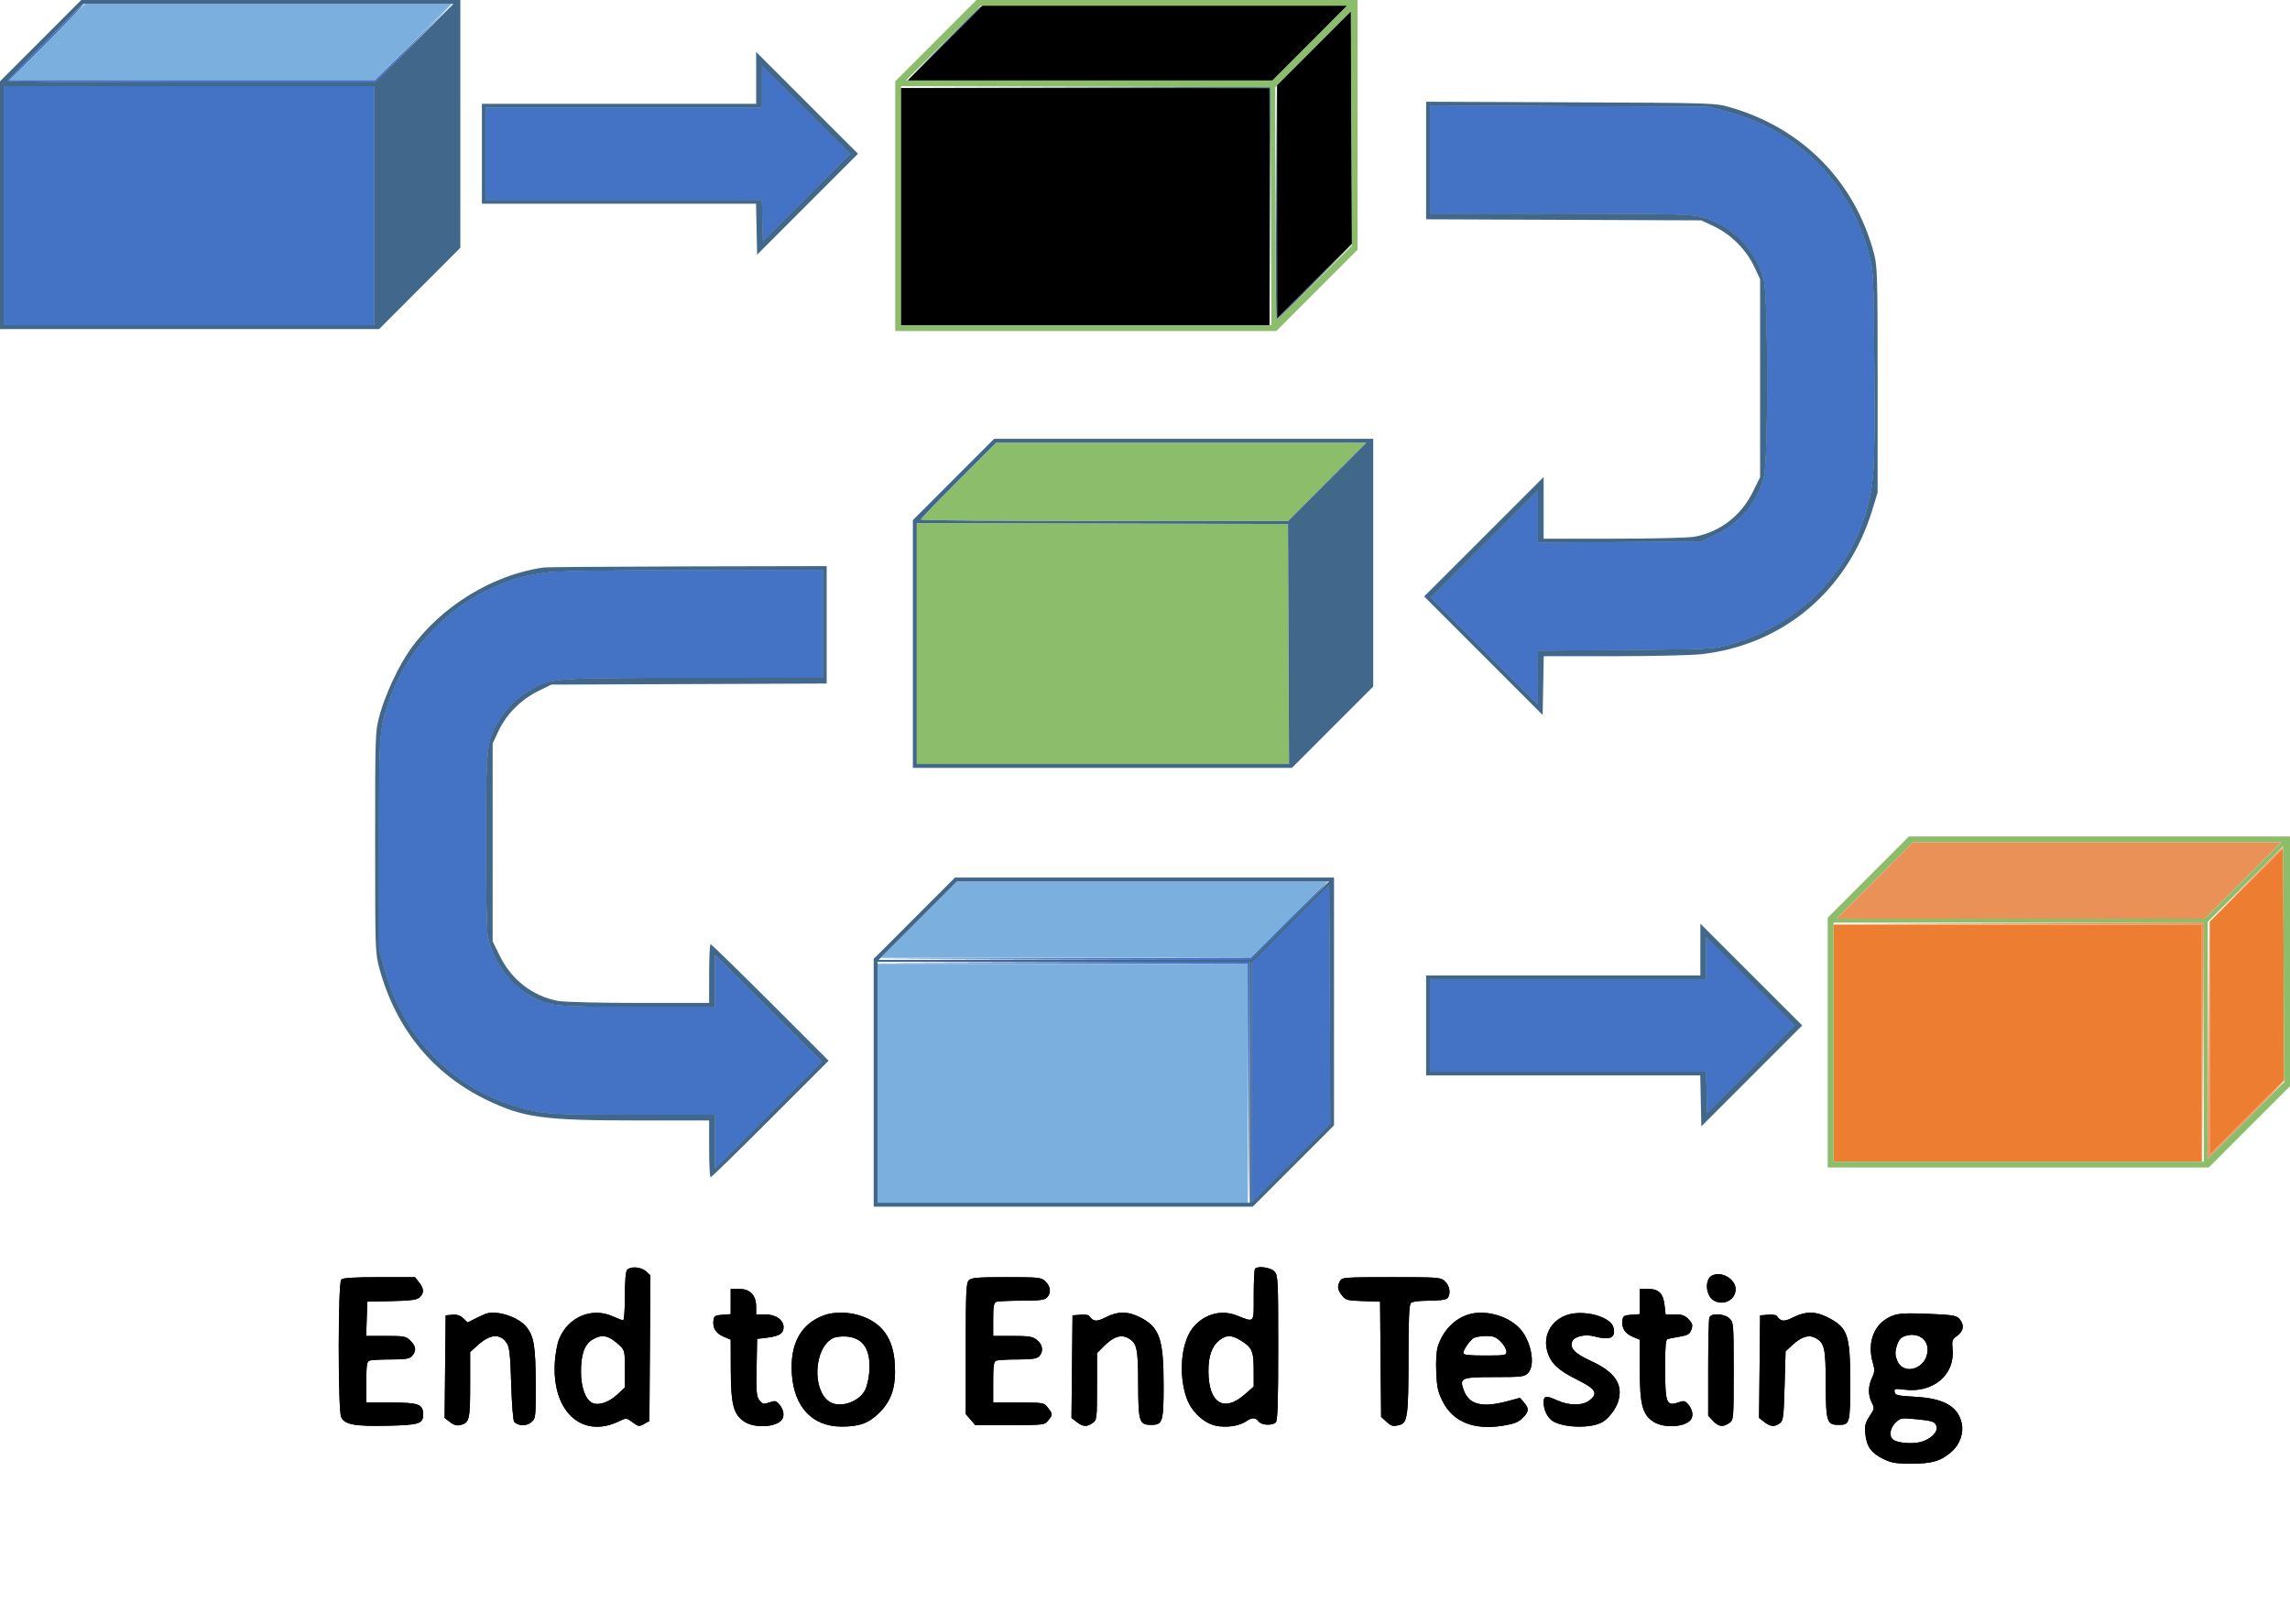 <svg xmlns="http://www.w3.org/2000/svg" width="1169" height="829" viewBox="0 0 1169 829" version="1.1"><path d="M 23.240 21.259 C 12.658 31.852, 4 40.852, 4 41.259 C 4 41.667, 46.192 42, 97.759 42 L 191.519 42 211.509 21.750 L 231.500 1.500 211.491 21.250 L 191.482 41 98 41 L 4.519 41 24 21.500 C 34.714 10.775, 43.256 2, 42.981 2 C 42.706 2, 33.823 10.667, 23.240 21.259 M 389 44.258 L 389 55 318.500 55 L 248 55 248 78.500 L 248 102 318.466 102 L 388.932 102 389.216 112.512 L 389.500 123.024 411.750 100.754 L 434 78.484 411.500 56 L 389 33.517 389 44.258 M 2 105 L 2 166 96.500 166 L 191 166 191 105 L 191 44 96.500 44 L 2 44 2 105 M 730 81.445 L 730 109 795.750 109.015 C 851.026 109.027, 862.527 109.272, 867.944 110.548 C 883.543 114.225, 896.778 127.470, 900.459 143.088 C 902.667 152.457, 902.708 234.861, 900.508 243.307 C 896.991 256.812, 888.686 266.860, 876.055 272.892 L 868.500 276.500 826.750 276.791 L 785 277.083 785 263.794 L 785 250.505 757.752 277.752 L 730.505 305 757.752 332.248 L 785 359.495 785 345.804 L 785 332.113 829.750 331.764 C 871.961 331.435, 874.938 331.293, 882.224 329.255 C 916.392 319.700, 942.495 294.660, 952.353 261.983 C 956.727 247.482, 957.165 240.080, 956.767 187.439 C 956.396 138.509, 956.396 138.498, 953.816 128.989 C 944.036 92.932, 918.134 67.025, 882.011 57.169 L 872.500 54.573 801.250 54.232 L 730 53.890 730 81.445 M 277.500 292.467 C 267.063 294.122, 262.600 295.392, 253.031 299.428 C 229.147 309.501, 208.757 330.772, 199.669 355.098 C 193.604 371.332, 193.497 372.651, 193.529 431 L 193.559 484.500 196.280 494.500 C 206.523 532.134, 235.086 559.344, 272.500 567.106 C 280.443 568.754, 286.402 568.975, 323.250 568.987 L 365 569 365 582.748 L 365 596.495 392.248 569.248 L 419.495 542 392.248 514.752 L 365 487.505 365 500.752 L 365 514 325.182 514 C 282.090 514, 280.288 513.814, 270.557 508.376 C 260.175 502.573, 251.225 490.005, 249.005 478.114 C 248.429 475.024, 248.006 454.338, 248.015 429.614 C 248.031 381.505, 248.395 378.034, 254.459 368.088 C 258.647 361.219, 263.827 356.154, 270.855 352.052 C 281.062 346.097, 281.976 346.031, 354.250 346.015 L 420 346 420 318.500 L 420 291 352.750 291.099 C 303.712 291.171, 283.333 291.542, 277.500 292.467 M 658.005 469.495 L 638.529 488.990 543.515 489.250 L 448.500 489.510 543.509 489.755 L 638.519 490 658.500 470 C 669.490 459, 678.256 450, 677.981 450 C 677.706 450, 668.717 458.773, 658.005 469.495 M 658.750 471.750 L 639 491.518 639 552.506 L 639 613.494 659.008 593.486 L 679.016 573.478 678.758 512.730 L 678.500 451.981 658.750 471.750 M 871 489.258 L 871 500 800.500 500 L 730 500 730 523.500 L 730 547 800.466 547 L 870.932 547 871.216 557.512 L 871.500 568.024 893.750 545.754 L 916 523.484 893.500 501 L 871 478.517 871 489.258 M 542.242 491.750 L 636.985 492.010 637.250 553.255 L 637.516 614.500 637.758 552.750 L 638 491 542.750 491.245 L 447.500 491.490 542.242 491.750" stroke="none" fill="#4472c4" fill-rule="evenodd"/><path d="M 482.500 22 L 463.520 41 556.520 41 L 649.520 41 668.500 22 L 687.480 3 594.480 3 L 501.480 3 482.500 22 M 670.750 24.750 L 652 43.519 652 103.006 L 652 162.494 671.008 143.485 L 690.016 124.477 689.758 65.229 L 689.500 5.980 670.750 24.750 M 460 105.500 L 460 166 554 166 L 648 166 648 105.500 L 648 45 554 45 L 460 45 460 105.500 M 320.200 648.200 C 319.397 649.003, 319 653.467, 319 661.700 C 319 668.465, 318.599 674, 318.109 674 C 317.619 674, 315.257 673.110, 312.859 672.022 C 302.177 667.175, 290.156 672.199, 285.443 683.482 C 284.528 685.673, 283.544 690.897, 283.256 695.092 C 281.517 720.473, 296.995 734.798, 316.122 725.510 C 319.686 723.780, 319.796 723.789, 322.924 726.102 C 325.888 728.293, 326.286 728.350, 328.802 726.938 L 331.500 725.424 331.762 688.262 L 332.024 651.100 329.824 649.050 C 327.389 646.782, 322.086 646.314, 320.200 648.200 M 640.667 647.667 C 640.300 648.033, 640 654.161, 640 661.283 C 640 675.991, 640.725 675.173, 631 671.429 C 623.032 668.361, 614.094 671.077, 608.645 678.221 C 602.927 685.718, 601.569 701.559, 605.627 713.433 C 608.021 720.439, 614.315 726.473, 620.643 727.830 C 626.055 728.991, 632.761 727.982, 636.352 725.466 C 639.088 723.550, 640.996 723.612, 642.498 725.667 C 643.923 727.615, 649.499 727.901, 651.283 726.117 C 652.195 725.205, 652.500 715.659, 652.500 688.055 C 652.500 653.226, 652.396 651.095, 650.595 649.105 C 648.734 647.048, 642.228 646.106, 640.667 647.667 M 874.280 650.999 C 870.016 652.756, 870.554 661.620, 875.071 664.038 C 880.019 666.686, 886 663.477, 886 658.174 C 886 653.093, 879.240 648.955, 874.280 650.999 M 174.200 653.200 C 172.524 654.876, 172.490 719.787, 174.163 723.458 C 175.898 727.266, 181.137 728.227, 198.032 727.838 C 214.013 727.470, 216 726.828, 216 722.033 C 216 716.855, 213.686 716, 199.671 716 L 187 716 187 705.607 C 187 697.052, 187.280 695.107, 188.582 694.607 C 189.452 694.273, 194.332 694, 199.427 694 C 207.131 694, 208.969 693.692, 210.345 692.171 C 212.651 689.623, 212.412 687.321, 209.545 684.455 C 207.264 682.173, 206.380 682, 197.007 682 L 186.922 682 187.211 673.250 L 187.500 664.500 199.957 664.218 C 209.758 663.995, 212.796 663.589, 214.207 662.313 C 216.557 660.186, 216.473 657.871, 213.927 654.635 L 211.855 652 193.627 652 C 180.784 652, 175.046 652.354, 174.200 653.200 M 494.571 653.571 C 493.206 654.937, 493 659.510, 493 688.516 L 493 721.888 495.413 724.694 L 497.827 727.500 515.502 727.500 C 532.871 727.500, 533.210 727.459, 535.088 725.139 C 537.476 722.190, 537.468 721.865, 534.927 718.635 C 532.879 716.031, 532.702 716, 519.927 716 L 507 716 507 705.607 C 507 697.052, 507.280 695.107, 508.582 694.607 C 509.452 694.273, 514.370 694, 519.510 694 C 526.674 694, 529.224 693.633, 530.429 692.429 C 532.806 690.051, 532.344 686.416, 529.365 684.073 C 527.104 682.294, 525.331 682, 516.865 682 L 507 682 507 673.607 C 507 666.876, 507.313 665.094, 508.582 664.607 C 509.452 664.273, 515.270 664, 521.510 664 C 530.492 664, 533.185 663.672, 534.429 662.429 C 536.680 660.177, 536.367 656.693, 533.686 654.174 C 531.490 652.112, 530.466 652, 513.757 652 C 499.077 652, 495.881 652.262, 494.571 653.571 M 684.035 653.934 C 682.525 656.756, 682.751 658.413, 685.042 661.327 C 686.923 663.717, 687.777 663.946, 695.792 664.212 L 704.500 664.500 704.765 693.900 L 705.031 723.299 707.567 725.650 C 710.233 728.121, 711.131 728.340, 714.687 727.386 C 718.468 726.372, 719 722.202, 719 693.551 C 719 673.767, 719.326 666.074, 720.200 665.200 C 720.936 664.464, 724.533 664, 729.500 664 C 734.467 664, 738.064 663.536, 738.800 662.800 C 740.742 660.858, 740.182 656.520, 737.686 654.174 C 735.436 652.061, 734.667 652, 710.221 652 C 686.379 652, 685.017 652.101, 684.035 653.934 M 373 664.443 L 373 670.885 368.750 671.193 C 364.968 671.466, 364.466 671.797, 364.188 674.201 C 363.747 678.029, 365.526 680.775, 369.536 682.451 L 373 683.898 373.054 699.199 C 373.118 717.051, 374.399 722.005, 379.916 725.723 C 385.239 729.309, 396.528 728.654, 399.235 724.600 C 400.520 722.675, 399.996 719.575, 397.975 717.149 C 396.212 715.033, 395.691 714.912, 392.758 715.939 C 389.858 716.954, 389.305 716.840, 387.724 714.897 C 386.172 712.990, 385.983 710.873, 386.224 698.107 L 386.500 683.500 391.769 682.857 C 397.793 682.122, 400 680.699, 400 677.552 C 400 673.813, 396.002 671, 390.686 671 L 386 671 386 667.135 C 386 661.237, 382.962 658, 377.427 658 L 373 658 373 664.443 M 837 664.443 L 837 670.885 832.750 671.193 C 828.968 671.466, 828.466 671.797, 828.188 674.201 C 827.747 678.029, 829.526 680.775, 833.536 682.451 L 837 683.898 837.054 699.199 C 837.118 717.051, 838.399 722.005, 843.916 725.723 C 849.239 729.309, 860.528 728.654, 863.235 724.600 C 864.520 722.675, 863.996 719.575, 861.975 717.149 C 860.255 715.085, 859.647 714.927, 856.980 715.857 C 850.611 718.078, 850.032 716.572, 850.014 697.719 C 850.004 687.543, 850.327 683.843, 851.250 683.576 C 851.938 683.377, 854.742 682.829, 857.483 682.357 C 861.655 681.639, 862.621 681.055, 863.421 678.765 C 864.216 676.487, 863.981 675.608, 862.014 673.515 C 860.141 671.521, 858.679 671, 854.956 671 L 850.260 671 849.748 666.459 C 849.051 660.270, 846.795 658, 841.345 658 L 837 658 837 664.443 M 248 670.682 C 247.175 670.970, 244.754 672.082, 242.620 673.155 L 238.739 675.104 236.479 672.980 C 234.888 671.486, 233.224 670.952, 230.859 671.178 L 227.500 671.500 227.234 697.664 L 226.967 723.829 229.690 725.971 C 231.586 727.462, 233.186 727.927, 234.957 727.502 C 239.614 726.382, 240 724.807, 240 706.925 L 240 690.233 243.975 686.642 C 250.264 680.960, 255.407 680.639, 258.737 685.721 C 260.101 687.803, 260.523 691.767, 260.960 706.598 C 261.258 716.715, 261.947 725.343, 262.500 725.882 C 264.698 728.028, 268.596 728.148, 271.063 726.147 C 273.484 724.183, 273.500 724.051, 273.458 706.335 C 273.414 687.494, 272.575 682.272, 268.825 677.505 C 264.758 672.334, 253.671 668.702, 248 670.682 M 420.759 671.423 C 408.888 675.660, 403.204 685.948, 404.223 701.354 C 405.343 718.288, 414.663 728.212, 429.500 728.270 C 438.702 728.305, 443.569 726.527, 448.907 721.180 C 455.168 714.908, 457.406 707.962, 456.813 696.650 C 456.101 683.090, 450.182 674.966, 438.438 671.431 C 432.567 669.664, 425.695 669.661, 420.759 671.423 M 564.476 672.462 C 559.641 674.910, 558.172 674.776, 555.898 671.681 C 555.567 671.230, 553.542 671.005, 551.398 671.181 L 547.500 671.500 547.234 697.664 L 546.967 723.829 549.618 725.914 C 552.783 728.404, 554.792 728.534, 557.777 726.443 C 559.926 724.938, 560 724.322, 560 707.826 L 560 690.765 563.817 686.947 C 568.404 682.361, 572.338 681.118, 575.916 683.126 C 580.402 685.644, 580.967 688.233, 581.017 706.500 C 581.070 725.890, 581.547 727.400, 587.624 727.400 C 593.528 727.400, 594 725.908, 594 707.252 C 594 683.452, 591.956 677.545, 581.971 672.485 C 575.768 669.342, 570.652 669.335, 564.476 672.462 M 749.764 670.996 C 742.453 673.197, 736.530 679.343, 733.993 687.362 C 733.244 689.728, 732.929 694.822, 733.178 700.514 C 733.521 708.370, 734.043 710.704, 736.557 715.619 C 741.824 725.917, 752.446 730.185, 767 727.851 C 772.895 726.905, 775.089 726.060, 777.250 723.901 C 780.534 720.620, 780.672 719.081, 777.960 715.954 L 775.921 713.603 769.546 715.301 C 756.454 718.790, 749.888 717.109, 747.162 709.571 C 744.935 703.412, 745.937 703, 763.122 703 C 776.667 703, 778.179 702.821, 780 701 C 784.103 696.897, 781.505 683.839, 775.364 677.697 C 769.165 671.499, 757.893 668.548, 749.764 670.996 M 799.500 671.441 C 791.493 674.394, 787.527 682.139, 789.924 690.140 C 791.676 695.987, 795.520 699.595, 805 704.290 C 814.634 709.061, 815.986 711.293, 811.420 714.885 C 807.950 717.614, 801.037 717.653, 795.141 714.978 C 789.124 712.248, 788 712.417, 788 716.050 C 788 720.036, 790.242 724.264, 793.165 725.789 C 799.321 729.001, 812.136 729.167, 817.777 726.107 C 820.927 724.398, 824.743 719.548, 825.978 715.685 C 828.787 706.899, 824.617 700.542, 812.318 694.860 C 803.949 690.993, 801.408 688.439, 802.502 684.993 C 803.348 682.327, 808.922 680.931, 813.701 682.188 C 822.012 684.374, 824.976 683.024, 823.631 677.667 C 822.208 671.995, 807.963 668.320, 799.500 671.441 M 915.476 672.462 C 910.641 674.910, 909.172 674.776, 906.898 671.681 C 906.567 671.230, 904.542 671.005, 902.398 671.181 L 898.500 671.500 898.234 697.664 L 897.967 723.829 900.618 725.914 C 903.725 728.358, 905.878 728.540, 908.559 726.583 C 910.318 725.300, 910.547 723.507, 911 707.504 L 911.500 689.842 915.201 686.452 C 919.783 682.256, 923.491 681.204, 926.916 683.126 C 931.402 685.644, 931.967 688.233, 932.017 706.500 C 932.070 725.809, 932.564 727.400, 938.506 727.400 C 944.353 727.400, 944.500 726.867, 944.500 705.698 C 944.500 681.175, 943.296 677.752, 932.783 672.401 C 926.771 669.341, 921.605 669.359, 915.476 672.462 M 966.655 671.475 C 956.975 674.886, 952.752 684.766, 956.141 696.077 C 957.083 699.221, 956.996 700.489, 955.641 703.344 C 953.591 707.664, 953.548 712.225, 955.521 716.040 C 956.958 718.820, 956.897 719.199, 954.393 722.983 C 952.149 726.373, 951.819 727.763, 952.232 732.067 C 952.848 738.471, 955.308 741.867, 961.501 744.859 C 965.602 746.840, 967.912 747.213, 975.942 747.192 C 986.616 747.164, 990.780 745.888, 996.449 740.911 C 1000.440 737.406, 1002.493 731.545, 1001.437 726.666 C 999.553 717.965, 992.352 713.863, 977.531 713.050 C 968.776 712.569, 967.476 712.265, 967.163 710.623 C 966.835 708.905, 967.274 708.804, 972.317 709.434 C 986.836 711.248, 998.006 701.825, 996.756 688.817 C 996.326 684.336, 996.524 683.763, 999.144 681.898 C 1002.430 679.558, 1002.853 676.278, 1000.250 673.310 C 998.712 671.557, 996.801 671.242, 984.500 670.717 C 973.997 670.269, 969.540 670.458, 966.655 671.475 M 872.607 672.582 C 872.273 673.452, 872 685.086, 872 698.436 L 872 722.708 874.452 725.354 C 877.250 728.373, 879.586 728.679, 882.777 726.443 C 884.973 724.906, 885 724.584, 885 699.982 C 885 675.650, 884.950 675.031, 882.811 673.039 C 880.100 670.513, 873.514 670.218, 872.607 672.582 M 973.500 681.749 C 970.423 682.466, 969.121 683.901, 968.060 687.744 C 967.345 690.334, 967.449 692.139, 968.452 694.539 C 971.898 702.786, 984 698.490, 984 689.020 C 984 683.673, 979.276 680.402, 973.500 681.749 M 302.353 683.926 C 298.312 686.390, 296.535 691.493, 296.582 700.500 C 296.621 708.096, 298.840 714.309, 302.144 716.077 C 305.248 717.738, 310.611 716.052, 314.942 712.053 L 319 708.307 319 698.841 C 319 689.802, 318.876 689.258, 316.250 686.809 C 310.653 681.589, 307.320 680.898, 302.353 683.926 M 425.030 683.222 C 415.603 688.210, 414.417 709.276, 423.217 715.439 C 428.234 718.953, 437.824 716.127, 441.369 710.091 C 442.408 708.321, 443.462 704.108, 443.744 700.599 C 444.662 689.159, 440.817 683.025, 432.283 682.314 C 429.502 682.082, 426.466 682.463, 425.030 683.222 M 622.514 684.168 C 618.619 687.232, 616.858 692.198, 616.883 700.051 C 616.934 716.309, 624.753 721.251, 635.482 711.807 L 640 707.830 639.978 699.165 C 639.953 689.529, 639.134 687.760, 633 684.097 C 628.544 681.437, 625.964 681.454, 622.514 684.168 M 751.954 683.282 C 749.805 684.975, 747 689.188, 747 690.723 C 747 691.682, 749.740 692, 758 692 C 768.469 692, 769 691.900, 769 689.923 C 769 688.781, 767.685 686.531, 766.077 684.923 C 763.640 682.486, 762.352 682.005, 758.327 682.032 C 755.672 682.049, 752.804 682.612, 751.954 683.282 M 967.576 726.333 C 964.775 729.134, 964.207 733.097, 966.351 734.876 C 968.482 736.645, 976.133 737.311, 980.575 736.114 C 985.654 734.747, 989.439 730.957, 988.543 728.136 C 987.765 725.686, 986.586 725.296, 977.326 724.428 C 970.519 723.791, 970.021 723.888, 967.576 726.333" stroke="none" fill="#000000" fill-rule="evenodd"/><path d="M 24 21.500 L 4.519 41 98.019 41 L 191.519 41 211 21.500 L 230.481 2 136.981 2 L 43.481 2 24 21.500 M 469 469.500 L 449.519 489 544.019 489 L 638.519 489 658 469.500 L 677.481 450 582.981 450 L 488.481 450 469 469.500 M 448 553 L 448 614 542.500 614 L 637 614 637 553 L 637 492 542.500 492 L 448 492 448 553" stroke="none" fill="#7bafdd" fill-rule="evenodd"/><path d="M 1146.750 451.750 L 1128 470.519 1128 530.006 L 1128 589.494 1147.008 570.485 L 1166.016 551.477 1165.758 492.229 L 1165.500 432.980 1146.750 451.750 M 936 532.500 L 936 593 1030 593 L 1124 593 1124 532.500 L 1124 472 1030 472 L 936 472 936 532.500" stroke="none" fill="#ed7d31" fill-rule="evenodd"/><path d="M 477.741 20.759 L 457 41.517 457 105.259 L 457 169 554.259 169 L 651.518 169 672.259 148.241 L 693 127.483 693 63.741 L 693 0 595.741 0 L 498.482 0 477.741 20.759 M 481.500 22 L 462.520 41 556.020 41 L 649.520 41 668.500 22 L 687.480 3 593.980 3 L 500.480 3 481.500 22 M 670.250 25.250 L 651 44.519 651 103.759 C 651 136.342, 651.342 163, 651.760 163 C 652.178 163, 660.956 154.555, 671.268 144.232 L 690.016 125.465 689.758 65.723 L 689.500 5.980 670.250 25.250 M 460 104.995 L 460 166 554.508 166 L 649.015 166 648.758 105.250 L 648.500 44.500 554.250 44.245 L 460 43.990 460 104.995 M 489.240 245.259 C 478.658 255.852, 470 264.852, 470 265.259 C 470 265.667, 512.192 266, 563.759 266 L 657.519 266 677.500 246 L 697.481 226 602.981 226 L 508.481 226 489.240 245.259 M 468 328.495 L 468 390 563.008 390 L 658.015 390 657.758 328.750 L 657.500 267.500 562.750 267.245 L 468 266.990 468 328.495 M 953.741 447.759 L 933 468.517 933 532.259 L 933 596 1030.259 596 L 1127.518 596 1148.259 575.241 L 1169 554.483 1169 490.741 L 1169 427 1071.741 427 L 974.482 427 953.741 447.759 M 957 449.500 L 937.519 469 1031.458 469 L 1125.397 469 1144.948 449.507 L 1164.500 430.014 1070.490 430.007 L 976.481 430 957 449.500 M 1146.250 451.274 L 1127 470.617 1127 531.055 L 1127 591.494 1146.508 571.986 L 1166.016 552.478 1165.758 492.205 L 1165.500 431.932 1146.250 451.274 M 936 532 L 936 593 1030.500 593 L 1125 593 1125 532 L 1125 471 1030.500 471 L 936 471 936 532" stroke="none" fill="#8cbd6b" fill-rule="evenodd"/><path d="M 482.500 22 L 463.520 41 556.520 41 L 649.520 41 668.500 22 L 687.480 3 594.480 3 L 501.480 3 482.500 22 M 670.750 24.750 L 652 43.519 652 103.006 L 652 162.494 671.008 143.485 L 690.016 124.477 689.758 65.229 L 689.500 5.980 670.750 24.750 M 460 105.500 L 460 166 554 166 L 648 166 648 105.500 L 648 45 554 45 L 460 45 460 105.500 M 320.200 648.200 C 319.397 649.003, 319 653.467, 319 661.700 C 319 668.465, 318.599 674, 318.109 674 C 317.619 674, 315.257 673.110, 312.859 672.022 C 302.177 667.175, 290.156 672.199, 285.443 683.482 C 284.528 685.673, 283.544 690.897, 283.256 695.092 C 281.517 720.473, 296.995 734.798, 316.122 725.510 C 319.686 723.780, 319.796 723.789, 322.924 726.102 C 325.888 728.293, 326.286 728.350, 328.802 726.938 L 331.500 725.424 331.762 688.262 L 332.024 651.100 329.824 649.050 C 327.389 646.782, 322.086 646.314, 320.200 648.200 M 640.667 647.667 C 640.300 648.033, 640 654.161, 640 661.283 C 640 675.991, 640.725 675.173, 631 671.429 C 623.032 668.361, 614.094 671.077, 608.645 678.221 C 602.927 685.718, 601.569 701.559, 605.627 713.433 C 608.021 720.439, 614.315 726.473, 620.643 727.830 C 626.055 728.991, 632.761 727.982, 636.352 725.466 C 639.088 723.550, 640.996 723.612, 642.498 725.667 C 643.923 727.615, 649.499 727.901, 651.283 726.117 C 652.195 725.205, 652.500 715.659, 652.500 688.055 C 652.500 653.226, 652.396 651.095, 650.595 649.105 C 648.734 647.048, 642.228 646.106, 640.667 647.667 M 874.280 650.999 C 870.016 652.756, 870.554 661.620, 875.071 664.038 C 880.019 666.686, 886 663.477, 886 658.174 C 886 653.093, 879.240 648.955, 874.280 650.999 M 174.200 653.200 C 172.524 654.876, 172.490 719.787, 174.163 723.458 C 175.898 727.266, 181.137 728.227, 198.032 727.838 C 214.013 727.470, 216 726.828, 216 722.033 C 216 716.855, 213.686 716, 199.671 716 L 187 716 187 705.607 C 187 697.052, 187.280 695.107, 188.582 694.607 C 189.452 694.273, 194.332 694, 199.427 694 C 207.131 694, 208.969 693.692, 210.345 692.171 C 212.651 689.623, 212.412 687.321, 209.545 684.455 C 207.264 682.173, 206.380 682, 197.007 682 L 186.922 682 187.211 673.250 L 187.500 664.500 199.957 664.218 C 209.758 663.995, 212.796 663.589, 214.207 662.313 C 216.557 660.186, 216.473 657.871, 213.927 654.635 L 211.855 652 193.627 652 C 180.784 652, 175.046 652.354, 174.200 653.200 M 494.571 653.571 C 493.206 654.937, 493 659.510, 493 688.516 L 493 721.888 495.413 724.694 L 497.827 727.500 515.502 727.500 C 532.871 727.500, 533.210 727.459, 535.088 725.139 C 537.476 722.190, 537.468 721.865, 534.927 718.635 C 532.879 716.031, 532.702 716, 519.927 716 L 507 716 507 705.607 C 507 697.052, 507.280 695.107, 508.582 694.607 C 509.452 694.273, 514.370 694, 519.510 694 C 526.674 694, 529.224 693.633, 530.429 692.429 C 532.806 690.051, 532.344 686.416, 529.365 684.073 C 527.104 682.294, 525.331 682, 516.865 682 L 507 682 507 673.607 C 507 666.876, 507.313 665.094, 508.582 664.607 C 509.452 664.273, 515.270 664, 521.510 664 C 530.492 664, 533.185 663.672, 534.429 662.429 C 536.680 660.177, 536.367 656.693, 533.686 654.174 C 531.490 652.112, 530.466 652, 513.757 652 C 499.077 652, 495.881 652.262, 494.571 653.571 M 684.035 653.934 C 682.525 656.756, 682.751 658.413, 685.042 661.327 C 686.923 663.717, 687.777 663.946, 695.792 664.212 L 704.500 664.500 704.765 693.900 L 705.031 723.299 707.567 725.650 C 710.233 728.121, 711.131 728.340, 714.687 727.386 C 718.468 726.372, 719 722.202, 719 693.551 C 719 673.767, 719.326 666.074, 720.200 665.200 C 720.936 664.464, 724.533 664, 729.500 664 C 734.467 664, 738.064 663.536, 738.800 662.800 C 740.742 660.858, 740.182 656.520, 737.686 654.174 C 735.436 652.061, 734.667 652, 710.221 652 C 686.379 652, 685.017 652.101, 684.035 653.934 M 373 664.443 L 373 670.885 368.750 671.193 C 364.968 671.466, 364.466 671.797, 364.188 674.201 C 363.747 678.029, 365.526 680.775, 369.536 682.451 L 373 683.898 373.054 699.199 C 373.118 717.051, 374.399 722.005, 379.916 725.723 C 385.239 729.309, 396.528 728.654, 399.235 724.600 C 400.520 722.675, 399.996 719.575, 397.975 717.149 C 396.212 715.033, 395.691 714.912, 392.758 715.939 C 389.858 716.954, 389.305 716.840, 387.724 714.897 C 386.172 712.990, 385.983 710.873, 386.224 698.107 L 386.500 683.500 391.769 682.857 C 397.793 682.122, 400 680.699, 400 677.552 C 400 673.813, 396.002 671, 390.686 671 L 386 671 386 667.135 C 386 661.237, 382.962 658, 377.427 658 L 373 658 373 664.443 M 837 664.443 L 837 670.885 832.750 671.193 C 828.968 671.466, 828.466 671.797, 828.188 674.201 C 827.747 678.029, 829.526 680.775, 833.536 682.451 L 837 683.898 837.054 699.199 C 837.118 717.051, 838.399 722.005, 843.916 725.723 C 849.239 729.309, 860.528 728.654, 863.235 724.600 C 864.520 722.675, 863.996 719.575, 861.975 717.149 C 860.255 715.085, 859.647 714.927, 856.980 715.857 C 850.611 718.078, 850.032 716.572, 850.014 697.719 C 850.004 687.543, 850.327 683.843, 851.250 683.576 C 851.938 683.377, 854.742 682.829, 857.483 682.357 C 861.655 681.639, 862.621 681.055, 863.421 678.765 C 864.216 676.487, 863.981 675.608, 862.014 673.515 C 860.141 671.521, 858.679 671, 854.956 671 L 850.260 671 849.748 666.459 C 849.051 660.270, 846.795 658, 841.345 658 L 837 658 837 664.443 M 248 670.682 C 247.175 670.970, 244.754 672.082, 242.620 673.155 L 238.739 675.104 236.479 672.980 C 234.888 671.486, 233.224 670.952, 230.859 671.178 L 227.500 671.500 227.234 697.664 L 226.967 723.829 229.690 725.971 C 231.586 727.462, 233.186 727.927, 234.957 727.502 C 239.614 726.382, 240 724.807, 240 706.925 L 240 690.233 243.975 686.642 C 250.264 680.960, 255.407 680.639, 258.737 685.721 C 260.101 687.803, 260.523 691.767, 260.960 706.598 C 261.258 716.715, 261.947 725.343, 262.500 725.882 C 264.698 728.028, 268.596 728.148, 271.063 726.147 C 273.484 724.183, 273.500 724.051, 273.458 706.335 C 273.414 687.494, 272.575 682.272, 268.825 677.505 C 264.758 672.334, 253.671 668.702, 248 670.682 M 420.759 671.423 C 408.888 675.660, 403.204 685.948, 404.223 701.354 C 405.343 718.288, 414.663 728.212, 429.500 728.270 C 438.702 728.305, 443.569 726.527, 448.907 721.180 C 455.168 714.908, 457.406 707.962, 456.813 696.650 C 456.101 683.090, 450.182 674.966, 438.438 671.431 C 432.567 669.664, 425.695 669.661, 420.759 671.423 M 564.476 672.462 C 559.641 674.910, 558.172 674.776, 555.898 671.681 C 555.567 671.230, 553.542 671.005, 551.398 671.181 L 547.500 671.500 547.234 697.664 L 546.967 723.829 549.618 725.914 C 552.783 728.404, 554.792 728.534, 557.777 726.443 C 559.926 724.938, 560 724.322, 560 707.826 L 560 690.765 563.817 686.947 C 568.404 682.361, 572.338 681.118, 575.916 683.126 C 580.402 685.644, 580.967 688.233, 581.017 706.500 C 581.070 725.890, 581.547 727.400, 587.624 727.400 C 593.528 727.400, 594 725.908, 594 707.252 C 594 683.452, 591.956 677.545, 581.971 672.485 C 575.768 669.342, 570.652 669.335, 564.476 672.462 M 749.764 670.996 C 742.453 673.197, 736.530 679.343, 733.993 687.362 C 733.244 689.728, 732.929 694.822, 733.178 700.514 C 733.521 708.370, 734.043 710.704, 736.557 715.619 C 741.824 725.917, 752.446 730.185, 767 727.851 C 772.895 726.905, 775.089 726.060, 777.250 723.901 C 780.534 720.620, 780.672 719.081, 777.960 715.954 L 775.921 713.603 769.546 715.301 C 756.454 718.790, 749.888 717.109, 747.162 709.571 C 744.935 703.412, 745.937 703, 763.122 703 C 776.667 703, 778.179 702.821, 780 701 C 784.103 696.897, 781.505 683.839, 775.364 677.697 C 769.165 671.499, 757.893 668.548, 749.764 670.996 M 799.500 671.441 C 791.493 674.394, 787.527 682.139, 789.924 690.140 C 791.676 695.987, 795.520 699.595, 805 704.290 C 814.634 709.061, 815.986 711.293, 811.420 714.885 C 807.950 717.614, 801.037 717.653, 795.141 714.978 C 789.124 712.248, 788 712.417, 788 716.050 C 788 720.036, 790.242 724.264, 793.165 725.789 C 799.321 729.001, 812.136 729.167, 817.777 726.107 C 820.927 724.398, 824.743 719.548, 825.978 715.685 C 828.787 706.899, 824.617 700.542, 812.318 694.860 C 803.949 690.993, 801.408 688.439, 802.502 684.993 C 803.348 682.327, 808.922 680.931, 813.701 682.188 C 822.012 684.374, 824.976 683.024, 823.631 677.667 C 822.208 671.995, 807.963 668.320, 799.500 671.441 M 915.476 672.462 C 910.641 674.910, 909.172 674.776, 906.898 671.681 C 906.567 671.230, 904.542 671.005, 902.398 671.181 L 898.500 671.500 898.234 697.664 L 897.967 723.829 900.618 725.914 C 903.725 728.358, 905.878 728.540, 908.559 726.583 C 910.318 725.300, 910.547 723.507, 911 707.504 L 911.500 689.842 915.201 686.452 C 919.783 682.256, 923.491 681.204, 926.916 683.126 C 931.402 685.644, 931.967 688.233, 932.017 706.500 C 932.070 725.809, 932.564 727.400, 938.506 727.400 C 944.353 727.400, 944.500 726.867, 944.500 705.698 C 944.500 681.175, 943.296 677.752, 932.783 672.401 C 926.771 669.341, 921.605 669.359, 915.476 672.462 M 966.655 671.475 C 956.975 674.886, 952.752 684.766, 956.141 696.077 C 957.083 699.221, 956.996 700.489, 955.641 703.344 C 953.591 707.664, 953.548 712.225, 955.521 716.040 C 956.958 718.820, 956.897 719.199, 954.393 722.983 C 952.149 726.373, 951.819 727.763, 952.232 732.067 C 952.848 738.471, 955.308 741.867, 961.501 744.859 C 965.602 746.840, 967.912 747.213, 975.942 747.192 C 986.616 747.164, 990.780 745.888, 996.449 740.911 C 1000.440 737.406, 1002.493 731.545, 1001.437 726.666 C 999.553 717.965, 992.352 713.863, 977.531 713.050 C 968.776 712.569, 967.476 712.265, 967.163 710.623 C 966.835 708.905, 967.274 708.804, 972.317 709.434 C 986.836 711.248, 998.006 701.825, 996.756 688.817 C 996.326 684.336, 996.524 683.763, 999.144 681.898 C 1002.430 679.558, 1002.853 676.278, 1000.250 673.310 C 998.712 671.557, 996.801 671.242, 984.500 670.717 C 973.997 670.269, 969.540 670.458, 966.655 671.475 M 872.607 672.582 C 872.273 673.452, 872 685.086, 872 698.436 L 872 722.708 874.452 725.354 C 877.250 728.373, 879.586 728.679, 882.777 726.443 C 884.973 724.906, 885 724.584, 885 699.982 C 885 675.650, 884.950 675.031, 882.811 673.039 C 880.100 670.513, 873.514 670.218, 872.607 672.582 M 973.500 681.749 C 970.423 682.466, 969.121 683.901, 968.060 687.744 C 967.345 690.334, 967.449 692.139, 968.452 694.539 C 971.898 702.786, 984 698.490, 984 689.020 C 984 683.673, 979.276 680.402, 973.500 681.749 M 302.353 683.926 C 298.312 686.390, 296.535 691.493, 296.582 700.500 C 296.621 708.096, 298.840 714.309, 302.144 716.077 C 305.248 717.738, 310.611 716.052, 314.942 712.053 L 319 708.307 319 698.841 C 319 689.802, 318.876 689.258, 316.250 686.809 C 310.653 681.589, 307.320 680.898, 302.353 683.926 M 425.030 683.222 C 415.603 688.210, 414.417 709.276, 423.217 715.439 C 428.234 718.953, 437.824 716.127, 441.369 710.091 C 442.408 708.321, 443.462 704.108, 443.744 700.599 C 444.662 689.159, 440.817 683.025, 432.283 682.314 C 429.502 682.082, 426.466 682.463, 425.030 683.222 M 622.514 684.168 C 618.619 687.232, 616.858 692.198, 616.883 700.051 C 616.934 716.309, 624.753 721.251, 635.482 711.807 L 640 707.830 639.978 699.165 C 639.953 689.529, 639.134 687.760, 633 684.097 C 628.544 681.437, 625.964 681.454, 622.514 684.168 M 751.954 683.282 C 749.805 684.975, 747 689.188, 747 690.723 C 747 691.682, 749.740 692, 758 692 C 768.469 692, 769 691.900, 769 689.923 C 769 688.781, 767.685 686.531, 766.077 684.923 C 763.640 682.486, 762.352 682.005, 758.327 682.032 C 755.672 682.049, 752.804 682.612, 751.954 683.282 M 967.576 726.333 C 964.775 729.134, 964.207 733.097, 966.351 734.876 C 968.482 736.645, 976.133 737.311, 980.575 736.114 C 985.654 734.747, 989.439 730.957, 988.543 728.136 C 987.765 725.686, 986.586 725.296, 977.326 724.428 C 970.519 723.791, 970.021 723.888, 967.576 726.333" stroke="none" fill="#000000" fill-rule="evenodd"/><path d="M 23.240 21.259 C 12.658 31.852, 4 40.852, 4 41.259 C 4 41.667, 46.192 42, 97.759 42 L 191.519 42 211.509 21.750 L 231.500 1.500 211.491 21.250 L 191.482 41 98 41 L 4.519 41 24 21.500 C 34.714 10.775, 43.256 2, 42.981 2 C 42.706 2, 33.823 10.667, 23.240 21.259 M 389 44.258 L 389 55 318.500 55 L 248 55 248 78.500 L 248 102 318.466 102 L 388.932 102 389.216 112.512 L 389.500 123.024 411.750 100.754 L 434 78.484 411.500 56 L 389 33.517 389 44.258 M 2 105 L 2 166 96.500 166 L 191 166 191 105 L 191 44 96.500 44 L 2 44 2 105 M 730 81.445 L 730 109 795.750 109.015 C 851.026 109.027, 862.527 109.272, 867.944 110.548 C 883.543 114.225, 896.778 127.470, 900.459 143.088 C 902.667 152.457, 902.708 234.861, 900.508 243.307 C 896.991 256.812, 888.686 266.860, 876.055 272.892 L 868.500 276.500 826.750 276.791 L 785 277.083 785 263.794 L 785 250.505 757.752 277.752 L 730.505 305 757.752 332.248 L 785 359.495 785 345.804 L 785 332.113 829.750 331.764 C 871.961 331.435, 874.938 331.293, 882.224 329.255 C 916.392 319.700, 942.495 294.660, 952.353 261.983 C 956.727 247.482, 957.165 240.080, 956.767 187.439 C 956.396 138.509, 956.396 138.498, 953.816 128.989 C 944.036 92.932, 918.134 67.025, 882.011 57.169 L 872.500 54.573 801.250 54.232 L 730 53.890 730 81.445 M 277.500 292.467 C 267.063 294.122, 262.600 295.392, 253.031 299.428 C 229.147 309.501, 208.757 330.772, 199.669 355.098 C 193.604 371.332, 193.497 372.651, 193.529 431 L 193.559 484.500 196.280 494.500 C 206.523 532.134, 235.086 559.344, 272.500 567.106 C 280.443 568.754, 286.402 568.975, 323.250 568.987 L 365 569 365 582.748 L 365 596.495 392.248 569.248 L 419.495 542 392.248 514.752 L 365 487.505 365 500.752 L 365 514 325.182 514 C 282.090 514, 280.288 513.814, 270.557 508.376 C 260.175 502.573, 251.225 490.005, 249.005 478.114 C 248.429 475.024, 248.006 454.338, 248.015 429.614 C 248.031 381.505, 248.395 378.034, 254.459 368.088 C 258.647 361.219, 263.827 356.154, 270.855 352.052 C 281.062 346.097, 281.976 346.031, 354.250 346.015 L 420 346 420 318.500 L 420 291 352.750 291.099 C 303.712 291.171, 283.333 291.542, 277.500 292.467 M 658.005 469.495 L 638.529 488.990 543.515 489.250 L 448.500 489.510 543.509 489.755 L 638.519 490 658.500 470 C 669.490 459, 678.256 450, 677.981 450 C 677.706 450, 668.717 458.773, 658.005 469.495 M 658.750 471.750 L 639 491.518 639 552.506 L 639 613.494 659.008 593.486 L 679.016 573.478 678.758 512.730 L 678.500 451.981 658.750 471.750 M 871 489.258 L 871 500 800.500 500 L 730 500 730 523.500 L 730 547 800.466 547 L 870.932 547 871.216 557.512 L 871.500 568.024 893.750 545.754 L 916 523.484 893.500 501 L 871 478.517 871 489.258 M 542.242 491.750 L 636.985 492.010 637.250 553.255 L 637.516 614.500 637.758 552.750 L 638 491 542.750 491.245 L 447.500 491.490 542.242 491.750" stroke="none" fill="#4472c4" fill-rule="evenodd"/><path d="M 957 449.500 L 937.519 469 1031.458 469 L 1125.397 469 1144.948 449.507 L 1164.500 430.014 1070.490 430.007 L 976.481 430 957 449.500 M 1146.490 451.250 L 1127.500 470.500 1146.750 451.510 C 1157.338 441.065, 1166 432.403, 1166 432.260 C 1166 431.548, 1164.134 433.365, 1146.490 451.250 M 1029.742 471.750 L 1123.985 472.010 1124.250 532.755 L 1124.516 593.500 1124.758 532.250 L 1125 471 1030.250 471.245 L 935.500 471.490 1029.742 471.750 M 1127.242 530.990 L 1127 591.481 1146.500 572 C 1157.225 561.286, 1166 552.294, 1166 552.019 C 1166 551.745, 1157.454 560.057, 1147.008 570.492 L 1128.016 589.464 1127.750 529.982 L 1127.484 470.500 1127.242 530.990" stroke="none" fill="#ea9157" fill-rule="evenodd"/><path d="M 20.741 20.759 L 0 41.517 0 104.759 L 0 168 96.759 168 L 193.518 168 214.259 147.241 L 235 126.483 235 63.241 L 235 0 138.241 0 L 41.482 0 20.741 20.759 M 23.240 21.259 C 12.658 31.852, 4 40.852, 4 41.259 C 4 41.667, 46.192 42, 97.759 42 L 191.519 42 211.500 22 L 231.481 2 136.981 2 L 42.481 2 23.240 21.259 M 481.490 22.250 L 462.500 41.500 481.750 22.510 C 492.337 12.065, 501 3.403, 501 3.260 C 501 2.548, 499.134 4.365, 481.490 22.250 M 386 39.757 L 386 53 316 53 L 246 53 246 78.500 L 246 104 315.971 104 L 385.942 104 386.221 117.010 L 386.500 130.020 412.250 104.253 L 438 78.486 412 52.500 L 386 26.514 386 39.757 M 389 44.258 L 389 55 318.500 55 L 248 55 248 78.500 L 248 102 318.466 102 L 388.932 102 389.216 112.512 L 389.500 123.024 411.750 100.754 L 434 78.484 411.500 56 L 389 33.517 389 44.258 M 2 105 L 2 166 96.500 166 L 191 166 191 105 L 191 44 96.500 44 L 2 44 2 105 M 553.742 44.747 L 647.985 45.010 648.254 105.255 L 648.523 165.500 648.512 105 L 648.500 44.500 554 44.492 L 459.500 44.485 553.742 44.747 M 651.242 103.250 C 651.109 136.113, 651.342 163, 651.760 163 C 652.178 163, 661.065 154.338, 671.510 143.750 L 690.500 124.500 671.258 143.482 L 652.016 162.464 651.750 102.982 L 651.484 43.500 651.242 103.250 M 728 81.937 L 728 111.948 798.250 112.224 L 868.500 112.500 875.062 115.609 C 883.597 119.654, 891.346 127.403, 895.391 135.938 L 898.500 142.500 898.500 193.051 L 898.500 243.603 894.734 251.223 C 888.783 263.264, 877.984 271.563, 865.114 273.986 C 862.105 274.552, 843.894 275, 823.864 275 L 788 275 788 259.256 L 788 243.512 757.500 274 L 727 304.488 757.250 334.752 L 787.500 365.017 787.776 350.008 L 788.052 335 823.776 334.992 C 843.424 334.987, 863.550 334.526, 868.500 333.968 C 910.275 329.253, 943.127 301.582, 955.724 260.500 L 958.483 251.500 958.492 194 C 958.499 141.241, 958.348 135.923, 956.651 129.500 C 946.931 92.699, 920.182 65.457, 883.303 54.801 C 875.569 52.566, 874.846 52.543, 801.750 52.236 L 728 51.927 728 81.937 M 730 81.445 L 730 109 795.750 109.015 C 851.026 109.027, 862.527 109.272, 867.944 110.548 C 883.543 114.225, 896.778 127.470, 900.459 143.088 C 902.667 152.457, 902.708 234.861, 900.508 243.307 C 896.991 256.812, 888.686 266.860, 876.055 272.892 L 868.500 276.500 826.750 276.791 L 785 277.083 785 263.794 L 785 250.505 757.752 277.752 L 730.505 305 757.752 332.248 L 785 359.495 785 345.804 L 785 332.113 829.750 331.764 C 871.961 331.435, 874.938 331.293, 882.224 329.255 C 916.392 319.700, 942.495 294.660, 952.353 261.983 C 956.727 247.482, 957.165 240.080, 956.767 187.439 C 956.396 138.509, 956.396 138.498, 953.816 128.989 C 944.036 92.932, 918.134 67.025, 882.011 57.169 L 872.500 54.573 801.250 54.232 L 730 53.890 730 81.445 M 486.741 244.759 L 466 265.517 466 328.759 L 466 392 562.759 392 L 659.518 392 680.259 371.241 L 701 350.483 701 287.241 L 701 224 604.241 224 L 507.482 224 486.741 244.759 M 489.240 245.259 C 478.658 255.852, 470 264.852, 470 265.259 C 470 265.667, 512.192 266, 563.759 266 L 657.519 266 677.500 246 L 697.481 226 602.981 226 L 508.481 226 489.240 245.259 M 468 328.495 L 468 390 563.008 390 L 658.015 390 657.758 328.750 L 657.500 267.500 562.750 267.245 L 468 266.990 468 328.495 M 277.500 289.715 C 251.671 293.287, 225.119 309.559, 209.574 331.344 C 203.550 339.786, 196.724 354.370, 193.821 365 C 191.521 373.424, 191.500 374.003, 191.500 430 C 191.500 485.482, 191.540 486.647, 193.747 494.654 C 202.190 525.297, 220.924 548.209, 248.414 561.512 C 267.237 570.621, 277.402 572, 325.724 572 L 362 572 362 586.500 C 362 594.475, 362.340 601, 362.756 601 C 363.172 601, 376.897 587.610, 393.256 571.244 L 423 541.488 393.244 511.744 C 376.878 495.385, 363.153 482, 362.744 482 C 362.335 482, 362 488.750, 362 497 L 362 512 326.136 512 C 306.106 512, 287.895 511.552, 284.886 510.986 C 272.016 508.563, 261.217 500.264, 255.266 488.223 L 251.500 480.604 251.500 430.052 L 251.500 379.500 254.609 372.938 C 258.600 364.517, 265.998 357.111, 274.698 352.827 L 281.456 349.500 351.728 349.224 L 422 348.948 422 318.974 L 422 289 351.250 289.150 C 312.337 289.232, 279.150 289.486, 277.500 289.715 M 277.500 292.467 C 267.063 294.122, 262.600 295.392, 253.031 299.428 C 229.147 309.501, 208.757 330.772, 199.669 355.098 C 193.604 371.332, 193.497 372.651, 193.529 431 L 193.559 484.500 196.280 494.500 C 206.523 532.134, 235.086 559.344, 272.500 567.106 C 280.443 568.754, 286.402 568.975, 323.250 568.987 L 365 569 365 582.748 L 365 596.495 392.248 569.248 L 419.495 542 392.248 514.752 L 365 487.505 365 500.752 L 365 514 325.182 514 C 282.090 514, 280.288 513.814, 270.557 508.376 C 260.175 502.573, 251.225 490.005, 249.005 478.114 C 248.429 475.024, 248.006 454.338, 248.015 429.614 C 248.031 381.505, 248.395 378.034, 254.459 368.088 C 258.647 361.219, 263.827 356.154, 270.855 352.052 C 281.062 346.097, 281.976 346.031, 354.250 346.015 L 420 346 420 318.500 L 420 291 352.750 291.099 C 303.712 291.171, 283.333 291.542, 277.500 292.467 M 466.741 468.759 L 446 489.517 446 552.759 L 446 616 542.759 616 L 639.518 616 660.259 595.241 L 681 574.483 681 511.241 L 681 448 584.241 448 L 487.482 448 466.741 468.759 M 468.500 470 L 448.519 490 543.519 490 L 638.519 490 658.500 470 L 678.481 450 583.481 450 L 488.481 450 468.500 470 M 658.750 471.750 L 639 491.518 639 552.506 L 639 613.494 659.008 593.486 L 679.016 573.478 678.758 512.730 L 678.500 451.981 658.750 471.750 M 868 484.757 L 868 498 798 498 L 728 498 728 523.500 L 728 549 797.971 549 L 867.942 549 868.221 562.010 L 868.500 575.020 894.250 549.253 L 920 523.486 894 497.500 L 868 471.514 868 484.757 M 871 489.258 L 871 500 800.500 500 L 730 500 730 523.500 L 730 547 800.466 547 L 870.932 547 871.216 557.512 L 871.500 568.024 893.750 545.754 L 916 523.484 893.500 501 L 871 478.517 871 489.258 M 448 552.500 L 448 614 543 614 L 638 614 638 552.500 L 638 491 543 491 L 448 491 448 552.500" stroke="none" fill="#41688b" fill-rule="evenodd"/></svg>